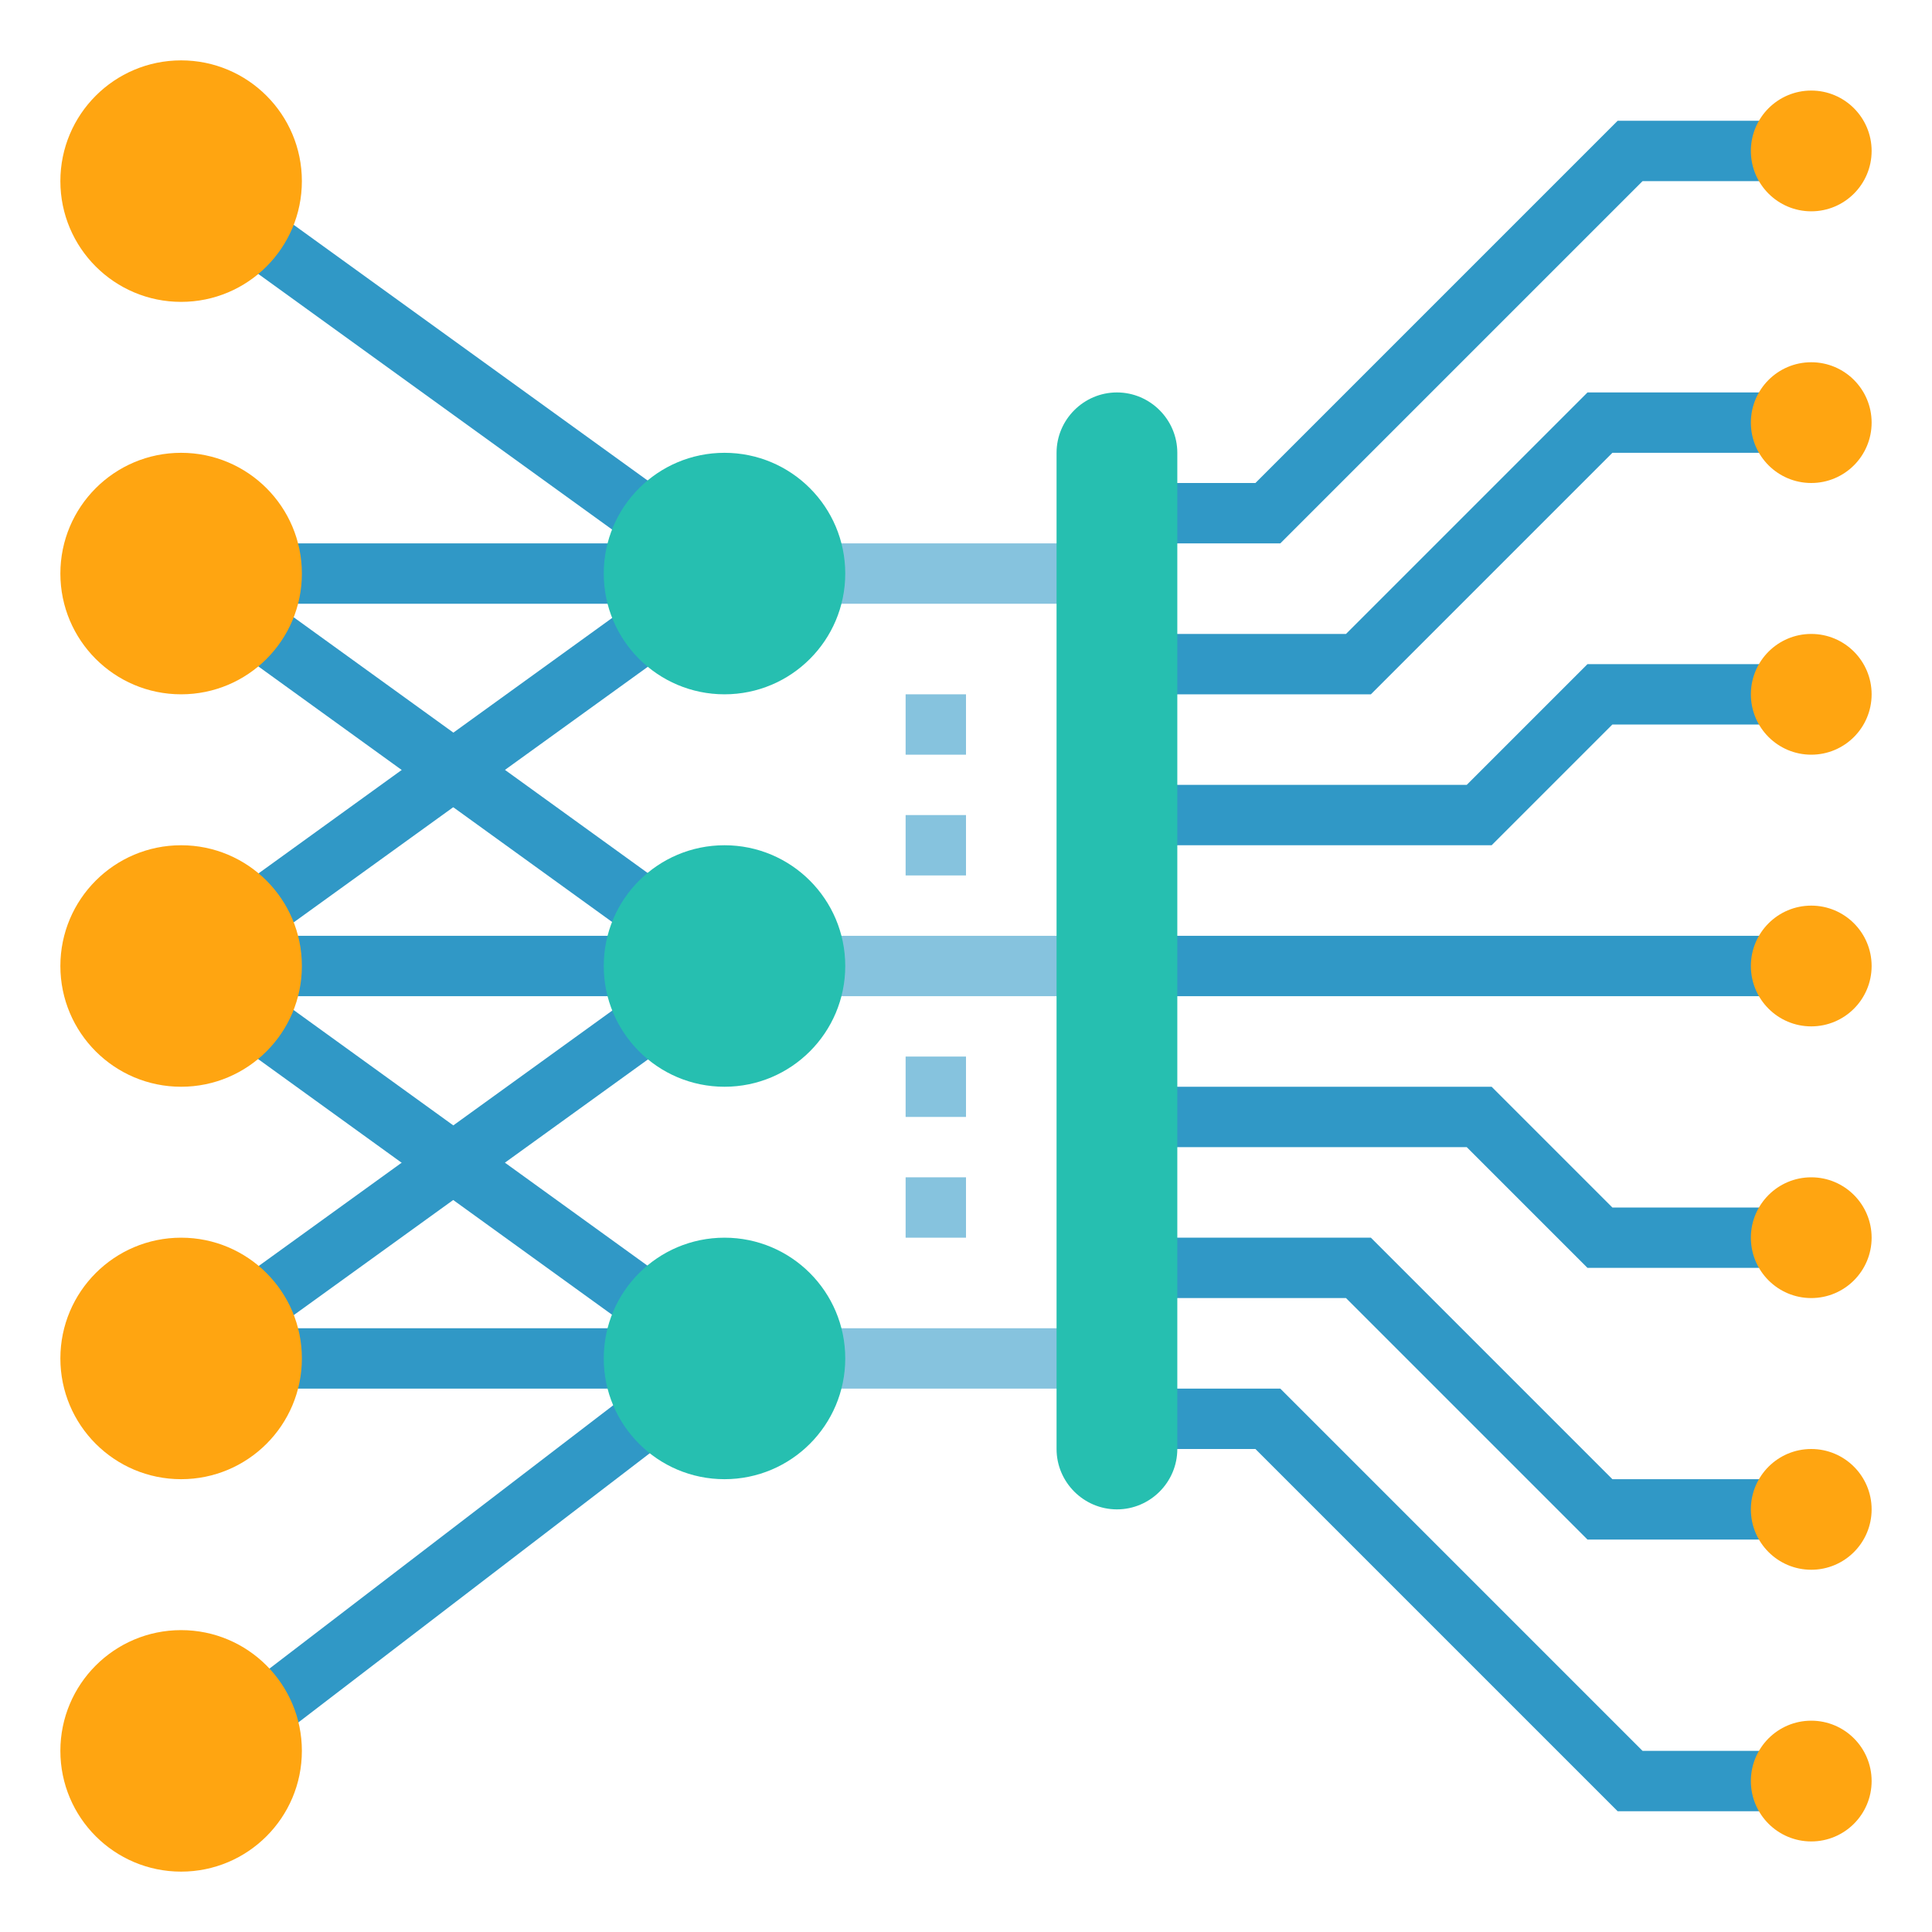 <?xml version="1.0" encoding="utf-8"?>
<!-- Generator: Adobe Illustrator 23.0.2, SVG Export Plug-In . SVG Version: 6.00 Build 0)  -->
<svg version="1.1" id="Layer_1_1_" xmlns="http://www.w3.org/2000/svg" xmlns:xlink="http://www.w3.org/1999/xlink" x="0px" y="0px"
	 viewBox="0 0 512 512" style="enable-background:new 0 0 512 512;" xml:space="preserve">
<style type="text/css">
	.st0{fill:#3098C6;}
	.st1{fill:#FFA511;}
	.st2{opacity:0.58;fill:#3098C6;}
	.st3{fill:#26BFB0;}
	.st4{fill:#EDEDEB;}
	.st5{fill:#CECECC;}
	.st6{fill:#FCCCA7;}
	.st7{fill:#B7B2A5;}
	.st8{fill:#E0300E;}
	.st9{fill:#E5B391;}
	.st10{fill:#1C998A;}
	.st11{fill:#3F484F;}
	.st12{fill:#9E6E4D;}
	.st13{fill:#7E5138;}
	.st14{fill:#2A3135;}
	.st15{fill:#F08015;}
</style>
<g>
	<path class="st0" d="M472,336h-51.3l-32-32H304v-16h91.3l32,32H472V336z"/>
	<path class="st0" d="M472,408h-51.3l-64-64H304v-16h59.3l64,64H472V408z"/>
	<path class="st0" d="M472,480h-43.3l-96-96H304v-16h35.3l96,96H472V480z"/>
	<path class="st0" d="M395.3,224H304v-16h84.7l32-32H472v16h-44.7L395.3,224z"/>
	<path class="st0" d="M363.3,184H304v-16h52.7l64-64H472v16h-44.7L363.3,184z"/>
	<path class="st0" d="M339.3,144H304v-16h28.7l96-96H472v16h-36.7L339.3,144z"/>
	<path class="st0" d="M304,248h168v16H304V248z"/>
	<path class="st0" d="M48,144h144v16H48V144z"/>
	<path class="st0" d="M43.4,54.5l9.4-13l144.1,104.1l-9.4,13L43.4,54.5z"/>
	<path class="st0" d="M43.4,158.5l9.4-13l144.1,104.1l-9.4,13L43.4,158.5z"/>
	<path class="st0" d="M43.5,353.6l144.1-104.1l9.4,13L52.8,366.6L43.5,353.6z"/>
	<path class="st0" d="M43.4,262.6l9.4-13l144.1,104.1l-9.4,13L43.4,262.6z"/>
	<path class="st0" d="M48,352h144v16H48V352z"/>
	<path class="st0" d="M48,248h144v16H48V248z"/>
	<path class="st0" d="M51.3,457.6l135.9-104.1l9.7,12.7L61,470.3L51.3,457.6z"/>
	<path class="st0" d="M43.4,249.6l144.1-104.1l9.4,13L52.8,262.5L43.4,249.6z"/>
</g>
<circle class="st1" cx="480" cy="256" r="16"/>
<circle class="st1" cx="480" cy="328" r="16"/>
<circle class="st1" cx="480" cy="400" r="16"/>
<circle class="st1" cx="480" cy="472" r="16"/>
<circle class="st1" cx="480" cy="184" r="16"/>
<circle class="st1" cx="480" cy="112" r="16"/>
<circle class="st1" cx="480" cy="40" r="16"/>
<circle class="st1" cx="48" cy="48" r="32"/>
<circle class="st1" cx="48" cy="152" r="32"/>
<circle class="st1" cx="48" cy="256" r="32"/>
<circle class="st1" cx="48" cy="360" r="32"/>
<circle class="st1" cx="48" cy="464" r="32"/>
<path class="st2" d="M216,144h72v16h-72V144z"/>
<path class="st2" d="M216,248h72v16h-72V248z"/>
<path class="st2" d="M216,352h72v16h-72V352z"/>
<path class="st3" d="M296,400c-8.8,0-16-7.2-16-16V120c0-8.8,7.2-16,16-16s16,7.2,16,16v264C312,392.8,304.8,400,296,400z"/>
<circle class="st3" cx="192" cy="152" r="32"/>
<circle class="st3" cx="192" cy="256" r="32"/>
<circle class="st3" cx="192" cy="360" r="32"/>
<path class="st2" d="M240,184h16v16h-16V184z"/>
<path class="st2" d="M240,216h16v16h-16V216z"/>
<path class="st2" d="M240,280h16v16h-16V280z"/>
<path class="st2" d="M240,312h16v16h-16V312z"/>
<path class="st4" d="M-155.8,136.7H-69l31.6,31.6v126.3h-118.4V136.7z"/>
<path class="st5" d="M-155.8,286.7v7.9h118.4v-99.3C-51.1,247.9-98.9,286.7-155.8,286.7z"/>
<path class="st6" d="M-270.3,231.5c17.4,0,31.6,14.1,31.6,31.6v11.3l11.8,28.1h-7.9v11.8l-7.9,3.9l7.9,3.9v7.9
	c0,4.4-3.5,7.9-7.9,7.9h-27.6V231.5z"/>
<path class="st7" d="M-69,168.3h31.6L-69,136.7V168.3z"/>
<path class="st8" d="M-211.6,347.9l-6.9-3.9c9-15.9,9-35.4,0-51.3l6.9-3.9C-201.2,307.1-201.2,329.5-211.6,347.9z"/>
<path class="st8" d="M-195.8,355.7l-6.9-3.8c11.6-20.9,11.6-46.3,0-67.2l6.9-3.8C-182.8,304.1-182.8,332.5-195.8,355.7L-195.8,355.7
	z"/>
<path class="st8" d="M-180,363.6l-6.9-3.8c14.2-25.9,14.2-57.2,0-83.1l6.9-3.8C-164.6,301.2-164.6,335.4-180,363.6z"/>
<g>
	<path class="st0" d="M-144,148.6h63.2v7.9H-144V148.6z"/>
	<path class="st0" d="M-144,164.4h63.2v7.9H-144V164.4z"/>
	<path class="st0" d="M-144,180.2h94.7v7.9H-144V180.2z"/>
	<path class="st0" d="M-144,195.9h94.7v7.9H-144V195.9z"/>
</g>
<path class="st9" d="M-235.2,282.7c-2.5,22.5-15.5,42.4-35.1,53.7v1.6h27.6c4.4,0,7.9-3.5,7.9-7.9v-7.9l-7.9-3.9l7.9-3.9v-11.8h7.9
	L-235.2,282.7z"/>
<circle class="st3" cx="-96.6" cy="318.3" r="47.4"/>
<path class="st10" d="M-78,274.8c15.3,21.2,10.6,50.8-10.6,66.2c-13.5,9.7-31.1,11.7-46.4,5.2c15.3,21.2,45,25.9,66.1,10.6
	c21.2-15.3,25.9-45,10.6-66.1C-63.3,283.6-70.1,278.1-78,274.8z"/>
<path class="st11" d="M-100.6,330.1h7.9v15.8h-7.9V330.1z"/>
<path class="st4" d="M-96.6,334.1c-13.1,0-23.7-10.6-23.7-23.7h7.9c0,8.7,7.1,15.8,15.8,15.8s15.8-7.1,15.8-15.8h7.9
	C-72.9,323.5-83.5,334.1-96.6,334.1z"/>
<path class="st12" d="M-116.3,342h39.5v7.9h-39.5V342z"/>
<path class="st13" d="M-116.3,349.9h39.5V342h-13.3C-97.9,347.2-107,349.9-116.3,349.9z"/>
<path class="st4" d="M-96.6,286.7L-96.6,286.7c4.4,0,7.9,3.5,7.9,7.9v15.8c0,4.4-3.5,7.9-7.9,7.9l0,0c-4.4,0-7.9-3.5-7.9-7.9v-15.8
	C-104.5,290.3-101,286.7-96.6,286.7z"/>
<path class="st5" d="M-96.6,286.7c-0.7,0-1.3,0.1-2,0.3c3.5,0.9,5.9,4,5.9,7.6v15.8c0,3.6-2.4,6.7-5.9,7.6c4.2,1.1,8.5-1.4,9.6-5.6
	c0.2-0.7,0.3-1.3,0.3-2v-15.8C-88.7,290.3-92.2,286.7-96.6,286.7z"/>
<path class="st11" d="M-104.5,302.5h15.8v7.9c0,4.4-3.5,7.9-7.9,7.9c-4.4,0-7.9-3.5-7.9-7.9V302.5z"/>
<path class="st14" d="M-92.7,302.5v3.9c0,4.4-3.5,7.9-7.9,7.9c-1.1,0-2.2-0.2-3.3-0.7c1.8,4,6.5,5.7,10.4,4c2.8-1.3,4.7-4.1,4.7-7.2
	v-7.9H-92.7z"/>
<path class="st1" d="M-104.5,255.2h15.8v-15.8h15.8l-23.7-23.7l-23.7,23.7h15.8V255.2z"/>
<path class="st15" d="M-85,227.2c-1.6,10.1-9.4,18-19.5,19.7v8.2h15.8v-15.8h15.8L-85,227.2z"/>
</svg>
